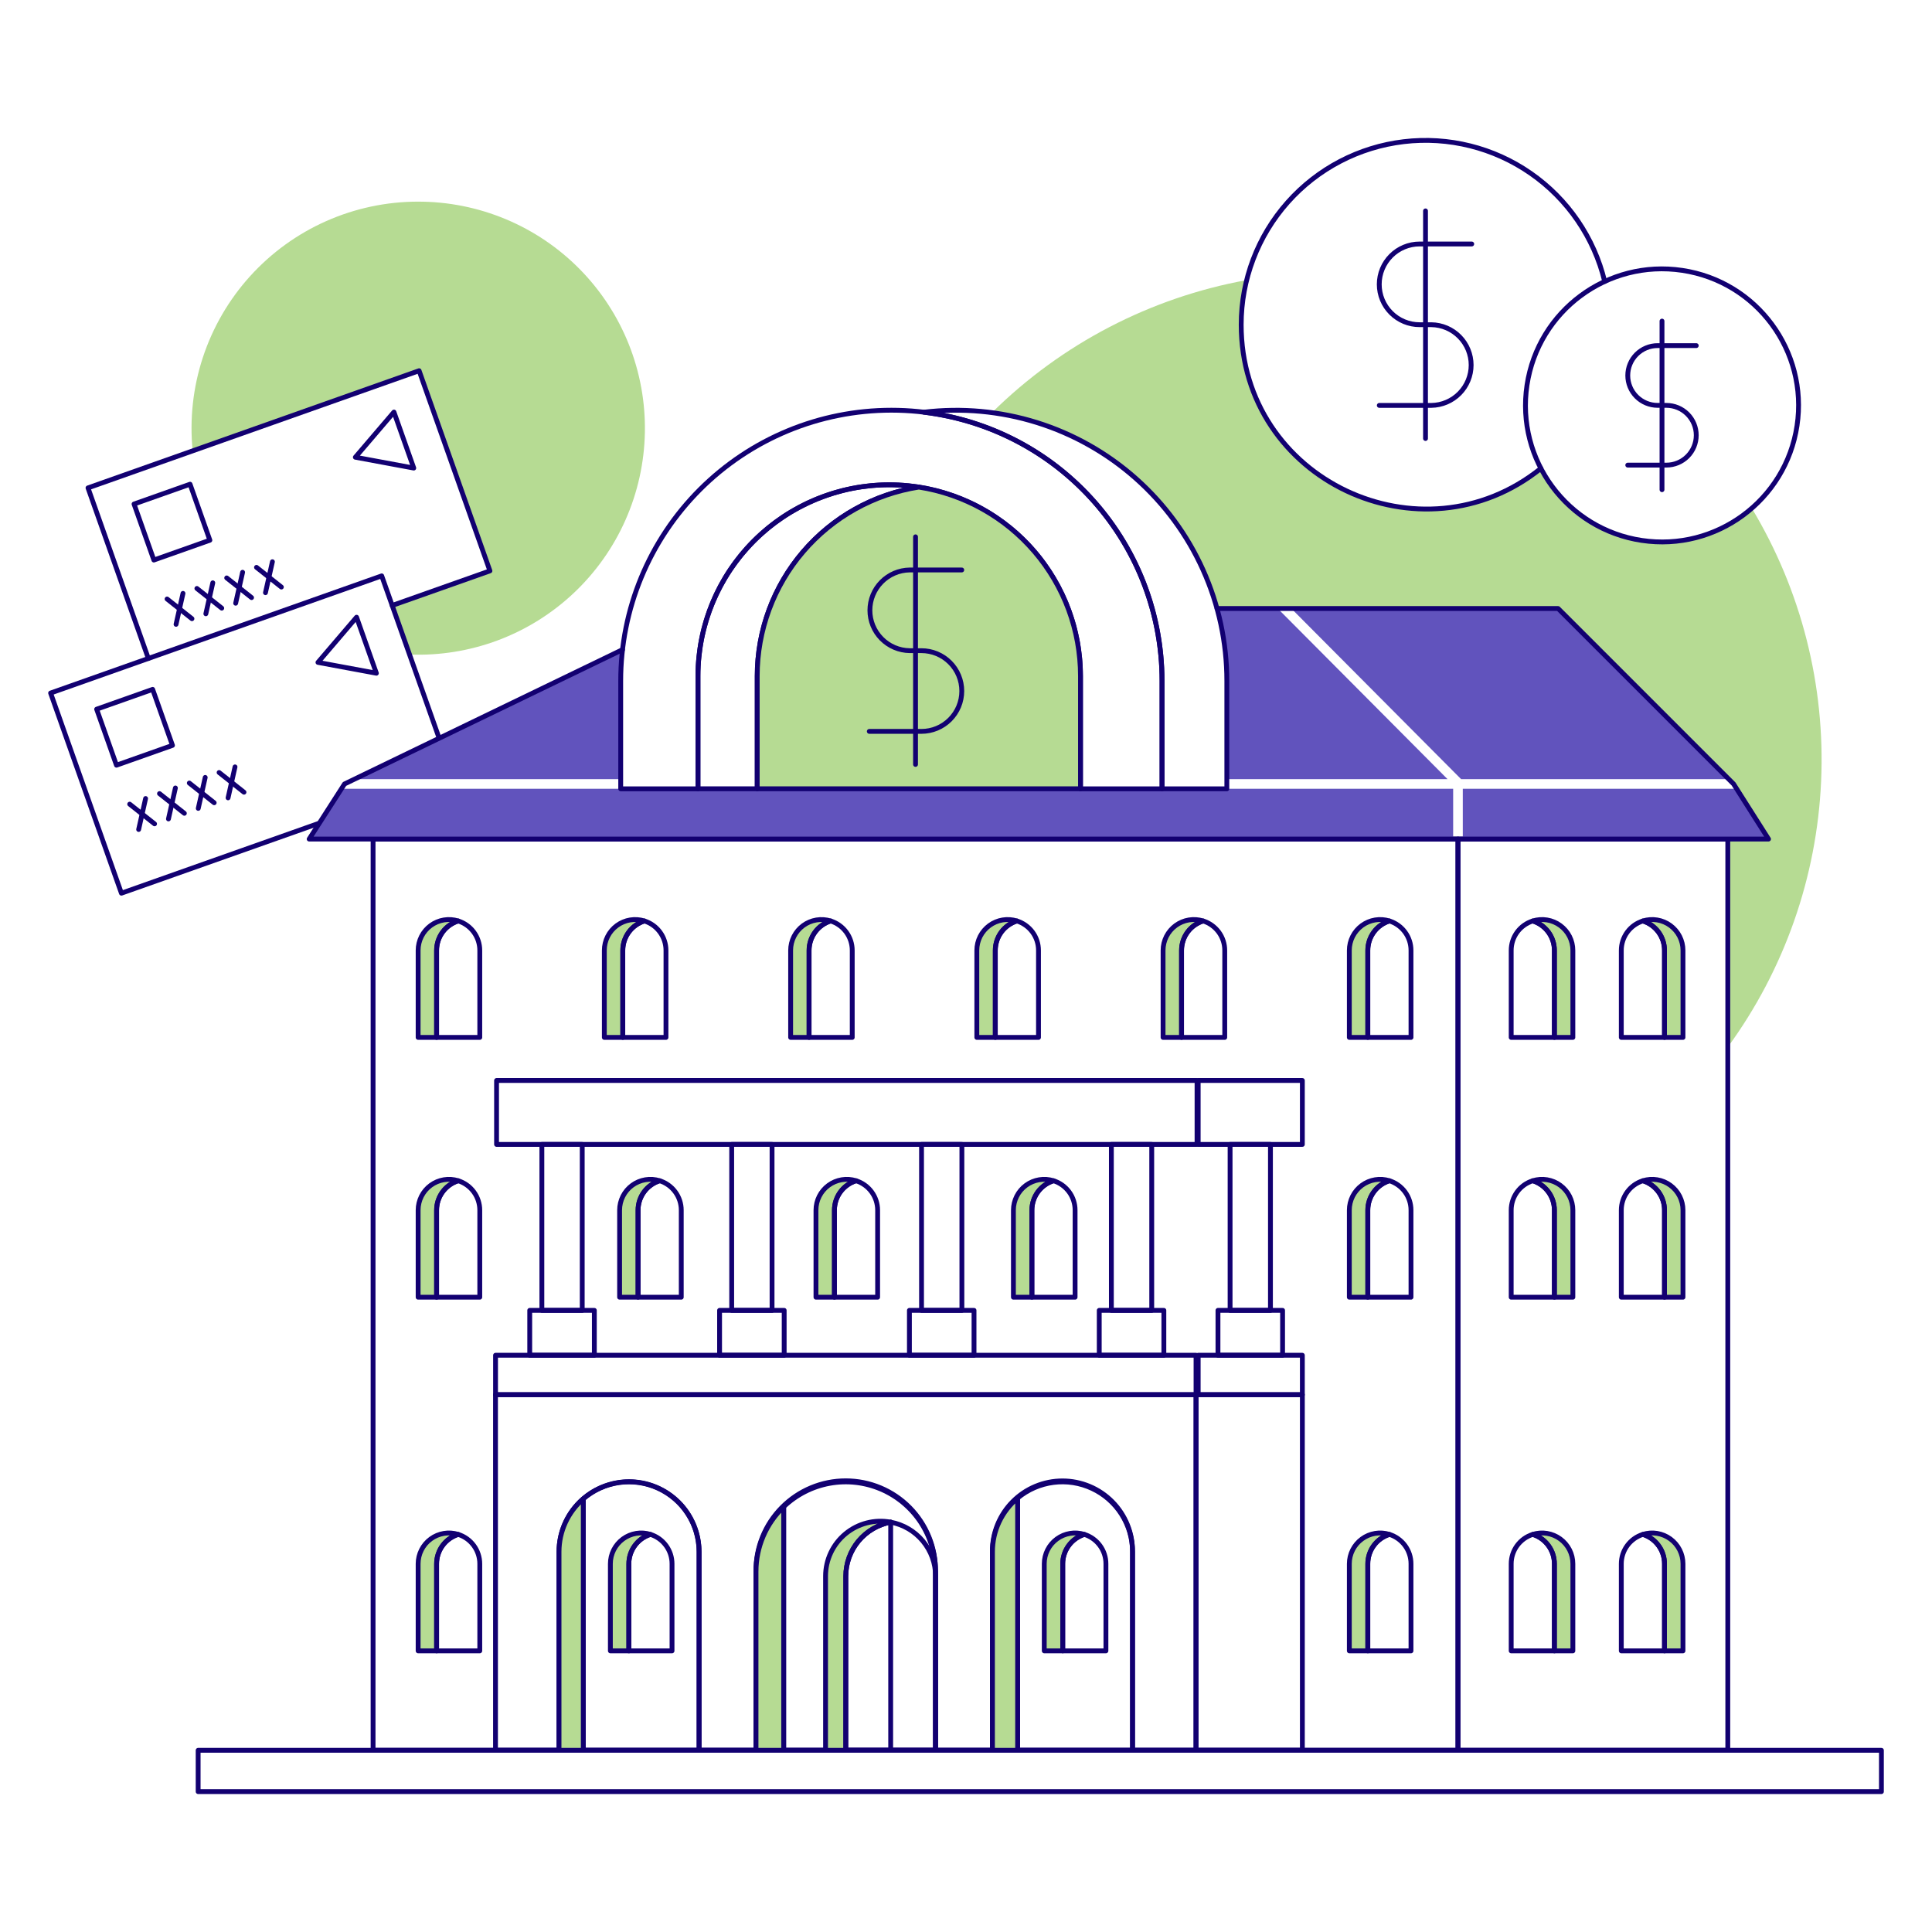 <svg xmlns="http://www.w3.org/2000/svg" fill="none" viewBox="-0.25 -0.25 200 200" id="Bank-2--Streamline-Bangalore.svg"><desc>Bank 2 Streamline Illustration: https://streamlinehq.com</desc><g id="bank-2--infrastructure-bank"><g id="circle"><path id="vector" fill="#b6db93" d="M43.029 20.623c-3.277 0 -6.519 0.688 -9.514 2.017s-5.679 3.273 -7.878 5.704c-2.198 2.431 -3.863 5.295 -4.887 8.409 -1.023 3.114 -1.383 6.407 -1.055 9.668l23.441 -8.294L50.468 58.853 40.349 62.428l1.796 5.079c3.117 0.122 6.227 -0.379 9.148 -1.474 2.921 -1.095 5.594 -2.762 7.863 -4.903 2.269 -2.141 4.088 -4.713 5.35 -7.566 1.262 -2.853 1.943 -5.929 2.001 -9.048 0.059 -3.119 -0.505 -6.218 -1.66 -9.117 -1.154 -2.898 -2.875 -5.537 -5.061 -7.762 -2.187 -2.225 -4.795 -3.991 -7.673 -5.195 -2.878 -1.204 -5.967 -1.822 -9.086 -1.818l0.002 -0.001Z" stroke-width="0.5"></path><path id="vector_2" fill="#b6db93" d="M178.611 108.143c5.858 -8.021 9.218 -17.593 9.66 -27.515 0.442 -9.923 -2.054 -19.755 -7.176 -28.265 -1.612 1.406 -3.522 2.428 -5.587 2.989 -2.064 0.561 -4.228 0.646 -6.33 0.249 -2.103 -0.397 -4.087 -1.265 -5.804 -2.54 -1.718 -1.275 -3.124 -2.923 -4.113 -4.82 -12.341 9.918 -31.022 1.22 -31.022 -14.88 -0.001 -1.556 0.189 -3.106 0.564 -4.616 -9.966 1.814 -19.153 6.593 -26.359 13.713 5.442 0.73 10.551 3.041 14.692 6.647 4.141 3.606 7.133 8.348 8.604 13.638h35.307l18.163 18.164 3.619 5.702h-4.217v21.534Z" stroke-width="0.5"></path></g><g id="card 2"><path id="vector_3" stroke="#120071" stroke-linecap="round" stroke-linejoin="round" d="M15.106 67.913 8.859 50.256l34.277 -12.129 7.332 20.72 -10.119 3.58" stroke-width="0.5"></path><g id="group"><path id="vector_4" stroke="#120071" stroke-linecap="round" stroke-linejoin="round" d="m19.424 49.875 -5.798 2.052 2.052 5.798 5.798 -2.052L19.424 49.875Z" stroke-width="0.5"></path><path id="vector_5" stroke="#120071" stroke-linecap="round" stroke-linejoin="round" d="M42.583 48.204 36.536 47.082l3.996 -4.675 2.051 5.797Z" stroke-width="0.5"></path><g id="group_2"><g id="group_3"><path id="vector_6" stroke="#120071" stroke-linecap="round" stroke-linejoin="round" d="m17.046 61.758 2.575 2.04" stroke-width="0.5"></path><path id="vector_7" stroke="#120071" stroke-linecap="round" stroke-linejoin="round" d="m18.693 61.176 -0.719 3.205" stroke-width="0.5"></path></g><g id="group_4"><path id="vector_8" stroke="#120071" stroke-linecap="round" stroke-linejoin="round" d="m20.132 60.667 2.575 2.039" stroke-width="0.5"></path><path id="vector_9" stroke="#120071" stroke-linecap="round" stroke-linejoin="round" d="m21.778 60.083 -0.719 3.205" stroke-width="0.5"></path></g><g id="group_5"><path id="vector_10" stroke="#120071" stroke-linecap="round" stroke-linejoin="round" d="m23.218 59.575 2.574 2.039" stroke-width="0.5"></path><path id="vector_11" stroke="#120071" stroke-linecap="round" stroke-linejoin="round" d="m24.864 58.992 -0.718 3.205" stroke-width="0.5"></path></g><g id="group_6"><path id="vector_12" stroke="#120071" stroke-linecap="round" stroke-linejoin="round" d="m26.303 58.483 2.575 2.039" stroke-width="0.5"></path><path id="vector_13" stroke="#120071" stroke-linecap="round" stroke-linejoin="round" d="m27.95 57.9 -0.719 3.205" stroke-width="0.5"></path></g></g></g></g><g id="card 1"><path id="vector_14" stroke="#120071" stroke-linecap="round" stroke-linejoin="round" d="M32.811 84.962 12.319 92.213 4.988 71.493l34.277 -12.129 5.947 16.809" stroke-width="0.5"></path><path id="vector_15" stroke="#120071" stroke-linecap="round" stroke-linejoin="round" d="m15.553 71.113 -5.798 2.052 2.052 5.798 5.798 -2.052 -2.052 -5.798Z" stroke-width="0.5"></path><path id="vector_16" stroke="#120071" stroke-linecap="round" stroke-linejoin="round" d="m38.713 69.442 -6.048 -1.122 3.996 -4.676 2.052 5.798Z" stroke-width="0.5"></path><g id="group_7"><g id="group_8"><path id="vector_17" stroke="#120071" stroke-linecap="round" stroke-linejoin="round" d="m13.175 82.995 2.575 2.04" stroke-width="0.5"></path><path id="vector_18" stroke="#120071" stroke-linecap="round" stroke-linejoin="round" d="m14.822 82.412 -0.719 3.205" stroke-width="0.5"></path></g><g id="group_9"><path id="vector_19" stroke="#120071" stroke-linecap="round" stroke-linejoin="round" d="m16.261 81.904 2.574 2.039" stroke-width="0.5"></path><path id="vector_20" stroke="#120071" stroke-linecap="round" stroke-linejoin="round" d="m17.907 81.321 -0.718 3.204" stroke-width="0.5"></path></g><g id="group_10"><path id="vector_21" stroke="#120071" stroke-linecap="round" stroke-linejoin="round" d="m19.347 80.811 2.575 2.04" stroke-width="0.5"></path><path id="vector_22" stroke="#120071" stroke-linecap="round" stroke-linejoin="round" d="m20.993 80.229 -0.719 3.205" stroke-width="0.5"></path></g><g id="group_11"><path id="vector_23" stroke="#120071" stroke-linecap="round" stroke-linejoin="round" d="m22.432 79.72 2.575 2.039" stroke-width="0.5"></path><path id="vector_24" stroke="#120071" stroke-linecap="round" stroke-linejoin="round" d="m24.079 79.138 -0.719 3.204" stroke-width="0.5"></path></g></g></g><g id="coin 1"><path id="vector_25" stroke="#120071" stroke-linecap="round" stroke-linejoin="round" d="M165.868 28.885c-1.096 -4.54 -3.818 -8.52 -7.653 -11.187 -3.833 -2.667 -8.513 -3.835 -13.15 -3.283 -4.637 0.552 -8.912 2.785 -12.013 6.277 -3.101 3.492 -4.814 8 -4.814 12.67 0 16.107 18.686 24.794 31.022 14.88" stroke-width="0.5"></path><path id="vector_26" stroke="#120071" stroke-linecap="round" stroke-linejoin="round" d="M152.105 25.007h-5.397c-1.108 0 -2.171 0.44 -2.954 1.224 -0.784 0.783 -1.224 1.846 -1.224 2.954 0 1.108 0.44 2.171 1.224 2.954 0.783 0.783 1.845 1.224 2.954 1.224h1.222c1.096 0.017 2.143 0.464 2.912 1.246 0.77 0.782 1.201 1.834 1.201 2.931 0 1.097 -0.431 2.15 -1.201 2.931 -0.769 0.782 -1.815 1.229 -2.912 1.246h-5.397" stroke-width="0.5"></path><path id="vector_27" stroke="#120071" stroke-linecap="round" stroke-linejoin="round" d="M147.318 21.582v23.561" stroke-width="0.5"></path></g><g id="coin 2"><path id="vector_28" stroke="#120071" stroke-linecap="round" stroke-linejoin="round" d="M185.778 43.816c1.16 -7.719 -4.159 -14.917 -11.877 -16.076 -7.72 -1.159 -14.917 4.159 -16.076 11.878 -1.16 7.719 4.159 14.917 11.877 16.076 7.72 1.159 14.917 -4.159 16.076 -11.878Z" stroke-width="0.5"></path><path id="vector_29" stroke="#120071" stroke-linecap="round" stroke-linejoin="round" d="M175.347 35.528h-3.998c-0.82 0 -1.607 0.326 -2.187 0.906 -0.58 0.58 -0.906 1.366 -0.906 2.187 0 0.82 0.326 1.607 0.906 2.187 0.58 0.58 1.367 0.906 2.187 0.906h0.904c0.82 0 1.607 0.326 2.187 0.906 0.58 0.58 0.906 1.366 0.906 2.187 0 0.82 -0.326 1.607 -0.906 2.187 -0.58 0.58 -1.367 0.906 -2.187 0.906h-3.998" stroke-width="0.5"></path><path id="vector_30" stroke="#120071" stroke-linecap="round" stroke-linejoin="round" d="M171.8 32.989V50.444" stroke-width="0.5"></path></g><g id="building"><path id="vector_31" stroke="#120071" stroke-linecap="round" stroke-linejoin="round" d="M150.679 86.61H38.371v94.33h112.309V86.61Z" stroke-width="0.5"></path><path id="vector_32" stroke="#120071" stroke-linecap="round" stroke-linejoin="round" d="M178.611 86.609h-27.932v94.33h27.932V86.609Z" stroke-width="0.5"></path><path id="vector_33" stroke="#120071" stroke-linecap="round" stroke-linejoin="round" d="M194.513 180.94H20.262v4.277H194.513v-4.277Z" stroke-width="0.5"></path><path id="vector_34" stroke="#120071" stroke-linecap="round" stroke-linejoin="round" d="M123.563 144.128h-72.518v36.808h6.571v-20.549c0 -0.953 0.188 -1.895 0.552 -2.775 0.364 -0.88 0.899 -1.68 1.572 -2.353s1.473 -1.207 2.353 -1.572c0.88 -0.364 1.823 -0.552 2.775 -0.552 0.952 0 1.895 0.188 2.775 0.552 0.88 0.365 1.679 0.899 2.353 1.572s1.208 1.473 1.572 2.353c0.364 0.88 0.552 1.822 0.552 2.775v20.549h5.885V162.433c-0.013 -1.229 0.218 -2.447 0.68 -3.586 0.461 -1.139 1.144 -2.175 2.008 -3.047 0.864 -0.874 1.893 -1.567 3.027 -2.04 1.134 -0.473 2.35 -0.717 3.579 -0.717 1.229 0 2.445 0.244 3.579 0.717 1.134 0.473 2.163 1.166 3.027 2.04 0.864 0.873 1.547 1.908 2.008 3.047 0.461 1.139 0.692 2.357 0.68 3.586v18.507h5.89v-20.549c-0.011 -0.96 0.168 -1.911 0.528 -2.801 0.359 -0.89 0.892 -1.7 1.566 -2.382 0.674 -0.682 1.477 -1.224 2.363 -1.594 0.885 -0.369 1.835 -0.56 2.794 -0.56 0.96 0 1.91 0.191 2.795 0.56 0.886 0.37 1.689 0.912 2.363 1.594 0.674 0.682 1.207 1.492 1.566 2.382 0.36 0.89 0.539 1.841 0.528 2.801v20.549h6.572l0.008 -36.812Z" stroke-width="0.5"></path><path id="vector_35" stroke="#120071" stroke-linecap="round" stroke-linejoin="round" d="M60.131 154.906v26.035H72.119v-20.549c-0.003 -1.388 -0.404 -2.744 -1.156 -3.911 -0.751 -1.166 -1.821 -2.093 -3.082 -2.67 -1.261 -0.577 -2.662 -0.781 -4.035 -0.587 -1.374 0.195 -2.663 0.778 -3.715 1.682Z" stroke-width="0.5"></path><path id="vector_36" fill="#b6db93" d="M57.62 160.391v20.549h2.512v-26.035c-0.789 0.68 -1.422 1.522 -1.855 2.469 -0.434 0.947 -0.657 1.976 -0.657 3.017Z" stroke-width="0.5"></path><path id="vector_37" stroke="#120071" stroke-linecap="round" stroke-linejoin="round" d="M116.992 160.391c-0.004 -1.377 -0.399 -2.724 -1.14 -3.885 -0.74 -1.161 -1.796 -2.087 -3.043 -2.67 -1.247 -0.584 -2.634 -0.801 -4 -0.625 -1.367 0.175 -2.654 0.735 -3.714 1.614v26.116h11.897v-20.549Z" stroke-width="0.5"></path><path id="vector_38" fill="#b6db93" d="M102.489 160.391v20.549h2.605v-26.116c-0.816 0.679 -1.473 1.531 -1.923 2.493 -0.45 0.963 -0.683 2.012 -0.682 3.074Z" stroke-width="0.5"></path><path id="vector_39" stroke="#120071" stroke-linecap="round" stroke-linejoin="round" d="M80.876 155.727v25.213h15.723V162.433c-0.004 -1.819 -0.542 -3.597 -1.546 -5.114 -1.005 -1.516 -2.432 -2.705 -4.105 -3.419 -1.673 -0.713 -3.519 -0.921 -5.309 -0.597 -1.79 0.325 -3.445 1.168 -4.761 2.424Z" stroke-width="0.5"></path><path id="vector_40" fill="#b6db93" d="M78.012 162.433v18.507h2.864v-25.213c-0.906 0.866 -1.627 1.907 -2.119 3.059 -0.492 1.153 -0.746 2.393 -0.744 3.647Z" stroke-width="0.5"></path><path id="vector_41" stroke="#120071" stroke-linecap="round" stroke-linejoin="round" d="M134.57 144.128h-11.006v36.812h11.006v-36.812Z" stroke-width="0.5"></path><path id="vector_42" fill="#b6db93" d="M111.999 158.59c-0.478 -0.15 -0.985 -0.186 -1.479 -0.103 -0.494 0.082 -0.962 0.279 -1.366 0.576 -0.404 0.296 -0.732 0.683 -0.959 1.131 -0.226 0.447 -0.344 0.941 -0.344 1.441v9.011h1.911v-9.011c0 -0.679 0.217 -1.342 0.619 -1.889 0.402 -0.548 0.969 -0.953 1.617 -1.156Z" stroke-width="0.5"></path><path id="vector_43" stroke="#120071" stroke-linecap="round" stroke-linejoin="round" d="M111.999 158.59c-0.648 0.203 -1.215 0.608 -1.617 1.156s-0.619 1.21 -0.619 1.889v9.011h4.472v-9.011c0 -0.679 -0.216 -1.342 -0.618 -1.889 -0.402 -0.548 -0.969 -0.953 -1.617 -1.156Z" stroke-width="0.5"></path><path id="vector_44" fill="#b6db93" d="M143.58 158.59c-0.478 -0.15 -0.985 -0.186 -1.479 -0.103 -0.494 0.082 -0.962 0.279 -1.366 0.576 -0.404 0.296 -0.732 0.683 -0.959 1.131 -0.226 0.447 -0.344 0.941 -0.344 1.441v9.011h1.913v-9.011c0 -0.679 0.216 -1.341 0.618 -1.888 0.402 -0.548 0.968 -0.954 1.616 -1.157Z" stroke-width="0.5"></path><path id="vector_45" stroke="#120071" stroke-linecap="round" stroke-linejoin="round" d="M143.58 158.59c-0.648 0.203 -1.215 0.608 -1.617 1.156s-0.618 1.21 -0.618 1.889v9.011h4.471v-9.011c0 -0.679 -0.216 -1.342 -0.618 -1.889 -0.402 -0.548 -0.969 -0.953 -1.617 -1.156Z" stroke-width="0.5"></path><path id="vector_46" fill="#b6db93" d="M143.58 121.98c-0.478 -0.15 -0.985 -0.186 -1.479 -0.103 -0.494 0.082 -0.962 0.279 -1.366 0.576 -0.404 0.296 -0.732 0.683 -0.959 1.131 -0.226 0.447 -0.344 0.941 -0.344 1.441v9.011h1.913v-9.011c0 -0.679 0.216 -1.341 0.618 -1.888 0.402 -0.548 0.968 -0.954 1.616 -1.157Z" stroke-width="0.5"></path><path id="vector_47" stroke="#120071" stroke-linecap="round" stroke-linejoin="round" d="M143.58 121.98c-0.648 0.203 -1.215 0.608 -1.617 1.156s-0.618 1.21 -0.618 1.889v9.011h4.471v-9.011c0 -0.679 -0.216 -1.342 -0.618 -1.889 -0.402 -0.548 -0.969 -0.953 -1.617 -1.156Z" stroke-width="0.5"></path><path id="vector_48" fill="#b6db93" d="M47.182 158.59c-0.478 -0.15 -0.985 -0.186 -1.479 -0.103 -0.494 0.082 -0.962 0.279 -1.366 0.576 -0.404 0.296 -0.732 0.683 -0.958 1.131 -0.226 0.447 -0.344 0.941 -0.344 1.441v9.011h1.912v-9.011c0 -0.679 0.217 -1.342 0.619 -1.889 0.402 -0.548 0.968 -0.953 1.617 -1.156Z" stroke-width="0.5"></path><path id="vector_49" stroke="#120071" stroke-linecap="round" stroke-linejoin="round" d="M47.182 158.59c-0.648 0.203 -1.215 0.608 -1.617 1.156 -0.402 0.548 -0.619 1.21 -0.619 1.889v9.011h4.471v-9.011c0 -0.679 -0.217 -1.342 -0.619 -1.889 -0.402 -0.548 -0.968 -0.953 -1.617 -1.156Z" stroke-width="0.5"></path><path id="vector_50" fill="#b6db93" d="M47.182 121.98c-0.478 -0.15 -0.985 -0.186 -1.479 -0.103 -0.494 0.082 -0.962 0.279 -1.366 0.576 -0.404 0.296 -0.732 0.683 -0.958 1.131 -0.226 0.447 -0.344 0.941 -0.344 1.441v9.011h1.912v-9.011c0 -0.679 0.217 -1.342 0.619 -1.889 0.402 -0.548 0.968 -0.953 1.617 -1.156Z" stroke-width="0.5"></path><path id="vector_51" stroke="#120071" stroke-linecap="round" stroke-linejoin="round" d="M47.182 121.98c-0.648 0.203 -1.215 0.608 -1.617 1.156 -0.402 0.548 -0.619 1.21 -0.619 1.889v9.011h4.471v-9.011c0 -0.679 -0.217 -1.342 -0.619 -1.889 -0.402 -0.548 -0.968 -0.953 -1.617 -1.156Z" stroke-width="0.5"></path><path id="vector_52" fill="#b6db93" d="M143.58 95.087c-0.478 -0.15 -0.985 -0.185 -1.479 -0.103 -0.494 0.082 -0.962 0.279 -1.366 0.576 -0.404 0.297 -0.732 0.684 -0.959 1.131 -0.226 0.447 -0.344 0.941 -0.344 1.442v9.011h1.913v-9.011c0 -0.679 0.216 -1.341 0.618 -1.889 0.402 -0.548 0.968 -0.953 1.616 -1.157Z" stroke-width="0.5"></path><path id="vector_53" stroke="#120071" stroke-linecap="round" stroke-linejoin="round" d="M143.58 95.087c-0.648 0.204 -1.215 0.609 -1.617 1.157s-0.618 1.209 -0.618 1.889v9.011h4.471v-9.011c0 -0.679 -0.216 -1.341 -0.618 -1.889 -0.402 -0.548 -0.969 -0.953 -1.617 -1.157Z" stroke-width="0.5"></path><path id="vector_54" fill="#b6db93" d="M158.424 158.59c0.478 -0.15 0.985 -0.186 1.479 -0.103 0.494 0.082 0.962 0.279 1.366 0.576 0.404 0.296 0.732 0.683 0.959 1.131 0.226 0.447 0.344 0.941 0.344 1.441v9.011h-1.912v-9.011c0 -0.679 -0.216 -1.342 -0.618 -1.889 -0.402 -0.548 -0.969 -0.953 -1.617 -1.156Z" stroke-width="0.5"></path><path id="vector_55" stroke="#120071" stroke-linecap="round" stroke-linejoin="round" d="M158.424 158.59c0.648 0.203 1.215 0.608 1.617 1.156s0.618 1.21 0.618 1.889v9.011h-4.471v-9.011c0 -0.679 0.216 -1.342 0.618 -1.889 0.402 -0.548 0.969 -0.953 1.617 -1.156Z" stroke-width="0.5"></path><path id="vector_56" fill="#b6db93" d="M158.424 121.98c0.478 -0.15 0.985 -0.186 1.479 -0.103 0.494 0.082 0.962 0.279 1.366 0.576 0.404 0.296 0.732 0.683 0.959 1.131 0.226 0.447 0.344 0.941 0.344 1.441v9.011h-1.912v-9.011c0 -0.679 -0.216 -1.342 -0.618 -1.889 -0.402 -0.548 -0.969 -0.953 -1.617 -1.156Z" stroke-width="0.5"></path><path id="vector_57" stroke="#120071" stroke-linecap="round" stroke-linejoin="round" d="M158.424 121.98c0.648 0.203 1.215 0.608 1.617 1.156s0.618 1.21 0.618 1.889v9.011h-4.471v-9.011c0 -0.679 0.216 -1.342 0.618 -1.889 0.402 -0.548 0.969 -0.953 1.617 -1.156Z" stroke-width="0.5"></path><path id="vector_58" fill="#b6db93" d="M158.424 95.087c0.478 -0.15 0.985 -0.185 1.479 -0.103 0.494 0.082 0.962 0.279 1.366 0.576 0.404 0.297 0.732 0.684 0.959 1.131 0.226 0.447 0.344 0.941 0.344 1.442v9.011h-1.912v-9.011c0 -0.679 -0.216 -1.341 -0.618 -1.889 -0.402 -0.548 -0.969 -0.953 -1.617 -1.157Z" stroke-width="0.5"></path><path id="vector_59" stroke="#120071" stroke-linecap="round" stroke-linejoin="round" d="M158.424 95.087c0.648 0.204 1.215 0.609 1.617 1.157s0.618 1.209 0.618 1.889v9.011h-4.471v-9.011c0 -0.679 0.216 -1.341 0.618 -1.889 0.402 -0.548 0.969 -0.953 1.617 -1.157Z" stroke-width="0.5"></path><path id="vector_60" fill="#b6db93" d="M169.823 158.59c0.478 -0.15 0.985 -0.186 1.479 -0.103 0.494 0.082 0.962 0.279 1.366 0.576 0.404 0.296 0.732 0.683 0.959 1.131 0.226 0.447 0.344 0.941 0.344 1.441v9.011h-1.912v-9.011c0 -0.679 -0.216 -1.342 -0.618 -1.889 -0.402 -0.548 -0.969 -0.953 -1.617 -1.156Z" stroke-width="0.5"></path><path id="vector_61" stroke="#120071" stroke-linecap="round" stroke-linejoin="round" d="M169.823 158.59c0.648 0.203 1.215 0.608 1.617 1.156s0.618 1.21 0.618 1.889v9.011h-4.472v-9.011c0 -0.679 0.217 -1.342 0.619 -1.889 0.402 -0.548 0.969 -0.953 1.617 -1.156Z" stroke-width="0.5"></path><path id="vector_62" fill="#b6db93" d="M169.823 121.98c0.478 -0.15 0.985 -0.186 1.479 -0.103 0.494 0.082 0.962 0.279 1.366 0.576 0.404 0.296 0.732 0.683 0.959 1.131 0.226 0.447 0.344 0.941 0.344 1.441v9.011h-1.912v-9.011c0 -0.679 -0.216 -1.342 -0.618 -1.889 -0.402 -0.548 -0.969 -0.953 -1.617 -1.156Z" stroke-width="0.5"></path><path id="vector_63" stroke="#120071" stroke-linecap="round" stroke-linejoin="round" d="M169.823 121.98c0.648 0.203 1.215 0.608 1.617 1.156s0.618 1.21 0.618 1.889v9.011h-4.472v-9.011c0 -0.679 0.217 -1.342 0.619 -1.889 0.402 -0.548 0.969 -0.953 1.617 -1.156Z" stroke-width="0.5"></path><path id="vector_64" fill="#b6db93" d="M169.823 95.087c0.478 -0.15 0.985 -0.185 1.479 -0.103 0.494 0.082 0.962 0.279 1.366 0.576 0.404 0.297 0.732 0.684 0.959 1.131 0.226 0.447 0.344 0.941 0.344 1.442v9.011h-1.912v-9.011c0 -0.679 -0.216 -1.341 -0.618 -1.889 -0.402 -0.548 -0.969 -0.953 -1.617 -1.157Z" stroke-width="0.5"></path><path id="vector_65" stroke="#120071" stroke-linecap="round" stroke-linejoin="round" d="M169.823 95.087c0.648 0.204 1.215 0.609 1.617 1.157s0.618 1.209 0.618 1.889v9.011h-4.472v-9.011c0 -0.68 0.217 -1.341 0.619 -1.889 0.402 -0.548 0.969 -0.953 1.617 -1.156Z" stroke-width="0.5"></path><path id="vector_66" fill="#b6db93" d="M124.299 95.087c-0.478 -0.15 -0.985 -0.185 -1.479 -0.103 -0.494 0.082 -0.962 0.279 -1.366 0.576 -0.404 0.297 -0.732 0.684 -0.959 1.131 -0.226 0.447 -0.344 0.941 -0.344 1.442v9.011h1.912v-9.011c0 -0.679 0.216 -1.341 0.618 -1.889 0.402 -0.548 0.969 -0.953 1.617 -1.157Z" stroke-width="0.5"></path><path id="vector_67" stroke="#120071" stroke-linecap="round" stroke-linejoin="round" d="M124.299 95.087c-0.648 0.204 -1.215 0.609 -1.617 1.157s-0.618 1.209 -0.618 1.889v9.011h4.471v-9.011c0 -0.679 -0.216 -1.341 -0.618 -1.889 -0.402 -0.548 -0.969 -0.953 -1.617 -1.157Z" stroke-width="0.5"></path><path id="vector_68" fill="#b6db93" d="M105.019 95.087c-0.478 -0.15 -0.985 -0.185 -1.479 -0.103 -0.494 0.082 -0.962 0.279 -1.366 0.576 -0.404 0.297 -0.732 0.684 -0.959 1.131 -0.226 0.447 -0.344 0.941 -0.344 1.442v9.011h1.912v-9.011c0 -0.679 0.216 -1.341 0.618 -1.889 0.402 -0.548 0.969 -0.953 1.617 -1.157Z" stroke-width="0.5"></path><path id="vector_69" stroke="#120071" stroke-linecap="round" stroke-linejoin="round" d="M105.019 95.087c-0.648 0.204 -1.215 0.609 -1.617 1.157s-0.618 1.209 -0.618 1.889v9.011h4.471v-9.011c0 -0.679 -0.216 -1.341 -0.618 -1.889 -0.402 -0.548 -0.969 -0.953 -1.617 -1.157Z" stroke-width="0.5"></path><path id="vector_70" fill="#b6db93" d="M85.738 95.087c-0.478 -0.149 -0.984 -0.184 -1.477 -0.101 -0.494 0.082 -0.961 0.28 -1.364 0.576 -0.403 0.296 -0.731 0.683 -0.957 1.13 -0.226 0.446 -0.344 0.94 -0.344 1.44v9.011h1.912v-9.011c-0 -0.679 0.216 -1.34 0.617 -1.888 0.401 -0.548 0.966 -0.953 1.614 -1.158Z" stroke-width="0.5"></path><path id="vector_71" stroke="#120071" stroke-linecap="round" stroke-linejoin="round" d="M85.738 95.087c-0.648 0.204 -1.215 0.609 -1.617 1.157 -0.402 0.548 -0.619 1.209 -0.619 1.889v9.011h4.471v-9.011c0 -0.679 -0.217 -1.341 -0.619 -1.889 -0.402 -0.548 -0.968 -0.953 -1.617 -1.157Z" stroke-width="0.5"></path><path id="vector_72" fill="#b6db93" d="M66.457 95.087c-0.478 -0.15 -0.985 -0.185 -1.479 -0.103 -0.494 0.082 -0.962 0.279 -1.366 0.576 -0.404 0.297 -0.732 0.684 -0.958 1.131 -0.226 0.447 -0.344 0.941 -0.344 1.442v9.011h1.912v-9.011c0 -0.679 0.217 -1.341 0.619 -1.889 0.402 -0.548 0.968 -0.953 1.617 -1.157Z" stroke-width="0.5"></path><path id="vector_73" stroke="#120071" stroke-linecap="round" stroke-linejoin="round" d="M66.457 95.087c-0.648 0.204 -1.215 0.609 -1.617 1.157 -0.402 0.548 -0.619 1.209 -0.619 1.889v9.011h4.471v-9.011c0 -0.679 -0.217 -1.341 -0.619 -1.889 -0.402 -0.548 -0.968 -0.953 -1.617 -1.157Z" stroke-width="0.5"></path><path id="vector_74" fill="#b6db93" d="M47.182 95.087c-0.478 -0.15 -0.985 -0.185 -1.479 -0.103 -0.494 0.082 -0.962 0.279 -1.366 0.576 -0.404 0.297 -0.732 0.684 -0.958 1.131 -0.226 0.447 -0.344 0.941 -0.344 1.442v9.011h1.912v-9.011c0 -0.679 0.217 -1.341 0.619 -1.889 0.402 -0.548 0.968 -0.953 1.617 -1.157Z" stroke-width="0.5"></path><path id="vector_75" stroke="#120071" stroke-linecap="round" stroke-linejoin="round" d="M47.182 95.087c-0.648 0.204 -1.215 0.609 -1.617 1.157 -0.402 0.548 -0.619 1.209 -0.619 1.889v9.011h4.471v-9.011c0 -0.679 -0.217 -1.341 -0.619 -1.889 -0.402 -0.548 -0.968 -0.953 -1.617 -1.157Z" stroke-width="0.5"></path><path id="vector_76" fill="#b6db93" d="M108.807 121.98c-0.478 -0.15 -0.985 -0.186 -1.479 -0.103 -0.494 0.082 -0.962 0.279 -1.366 0.576 -0.404 0.296 -0.732 0.683 -0.959 1.131 -0.226 0.447 -0.344 0.941 -0.344 1.441v9.011h1.912v-9.011c0 -0.679 0.216 -1.342 0.618 -1.889 0.402 -0.548 0.969 -0.953 1.617 -1.156Z" stroke-width="0.5"></path><path id="vector_77" stroke="#120071" stroke-linecap="round" stroke-linejoin="round" d="M108.807 121.98c-0.648 0.203 -1.215 0.608 -1.617 1.156s-0.618 1.21 -0.618 1.889v9.011h4.471v-9.011c0 -0.679 -0.216 -1.342 -0.618 -1.889 -0.402 -0.548 -0.969 -0.953 -1.617 -1.156Z" stroke-width="0.5"></path><path id="vector_78" fill="#b6db93" d="M88.366 121.98c-0.478 -0.15 -0.985 -0.186 -1.479 -0.103 -0.494 0.082 -0.962 0.279 -1.366 0.576 -0.404 0.296 -0.732 0.683 -0.958 1.131 -0.226 0.447 -0.344 0.941 -0.344 1.441v9.011h1.912v-9.011c0 -0.679 0.217 -1.342 0.619 -1.889 0.402 -0.548 0.968 -0.953 1.617 -1.156Z" stroke-width="0.5"></path><path id="vector_79" stroke="#120071" stroke-linecap="round" stroke-linejoin="round" d="M88.366 121.98c-0.648 0.203 -1.215 0.608 -1.617 1.156 -0.402 0.548 -0.619 1.21 -0.619 1.889v9.011h4.472v-9.011c0 -0.679 -0.217 -1.342 -0.619 -1.889 -0.402 -0.548 -0.969 -0.953 -1.617 -1.156Z" stroke-width="0.5"></path><path id="vector_80" fill="#b6db93" d="M68.038 121.98c-0.478 -0.15 -0.985 -0.186 -1.479 -0.103 -0.494 0.082 -0.962 0.279 -1.366 0.576 -0.404 0.296 -0.732 0.683 -0.958 1.131 -0.226 0.447 -0.344 0.941 -0.344 1.441v9.011h1.912v-9.011c0 -0.679 0.217 -1.342 0.619 -1.889 0.402 -0.548 0.968 -0.953 1.617 -1.156Z" stroke-width="0.5"></path><path id="vector_81" stroke="#120071" stroke-linecap="round" stroke-linejoin="round" d="M68.038 121.98c-0.648 0.203 -1.215 0.608 -1.617 1.156 -0.402 0.548 -0.619 1.21 -0.619 1.889v9.011h4.472v-9.011c-0 -0.679 -0.217 -1.342 -0.619 -1.889 -0.402 -0.548 -0.969 -0.953 -1.617 -1.156Z" stroke-width="0.5"></path><path id="vector_82" fill="#b6db93" d="M67.083 158.59c-0.478 -0.15 -0.985 -0.186 -1.479 -0.103 -0.494 0.082 -0.962 0.279 -1.366 0.576 -0.404 0.296 -0.732 0.683 -0.958 1.131 -0.226 0.447 -0.344 0.941 -0.344 1.441v9.011h1.912v-9.011c0 -0.679 0.217 -1.342 0.619 -1.889 0.402 -0.548 0.968 -0.953 1.617 -1.156Z" stroke-width="0.5"></path><path id="vector_83" stroke="#120071" stroke-linecap="round" stroke-linejoin="round" d="M67.083 158.59c-0.648 0.203 -1.215 0.608 -1.617 1.156 -0.402 0.548 -0.619 1.21 -0.619 1.889v9.011h4.471v-9.011c0 -0.679 -0.217 -1.342 -0.619 -1.889 -0.402 -0.548 -0.968 -0.953 -1.617 -1.156Z" stroke-width="0.5"></path><path id="vector_84" fill="#b6db93" d="M91.953 157.323c-0.822 -0.156 -1.668 -0.128 -2.478 0.082 -0.81 0.209 -1.564 0.596 -2.208 1.13 -0.644 0.534 -1.162 1.204 -1.517 1.961 -0.355 0.758 -0.539 1.584 -0.538 2.421v18.023h2.095v-18.023c0 -1.328 0.465 -2.614 1.313 -3.636 0.849 -1.021 2.028 -1.714 3.333 -1.958Z" stroke-width="0.5"></path><path id="vector_85" stroke="#120071" stroke-linecap="round" stroke-linejoin="round" d="M91.953 157.323c-1.305 0.244 -2.484 0.937 -3.333 1.958 -0.848 1.021 -1.313 2.308 -1.313 3.636v18.023h9.293v-18.023c-0 -1.328 -0.465 -2.614 -1.314 -3.636 -0.848 -1.021 -2.027 -1.714 -3.333 -1.958Z" stroke-width="0.5"></path><path id="vector_86" stroke="#120071" stroke-linecap="round" stroke-linejoin="round" d="M91.953 157.323v23.617" stroke-width="0.5"></path><path id="vector_87" stroke="#120071" stroke-linecap="round" stroke-linejoin="round" d="M123.563 140.045H51.049v4.084h72.514v-4.084Z" stroke-width="0.5"></path><path id="vector_88" stroke="#120071" stroke-linecap="round" stroke-linejoin="round" d="M134.569 140.045h-10.783v4.084h10.783v-4.084Z" stroke-width="0.5"></path><path id="vector_89" stroke="#120071" stroke-linecap="round" stroke-linejoin="round" d="M123.667 111.602H51.153v6.617h72.514v-6.617Z" stroke-width="0.5"></path><path id="vector_90" stroke="#120071" stroke-linecap="round" stroke-linejoin="round" d="M134.569 111.602h-10.783v6.617h10.783v-6.617Z" stroke-width="0.5"></path><path id="vector_91" stroke="#120071" stroke-linecap="round" stroke-linejoin="round" d="M132.522 135.398h-6.688v4.646h6.688v-4.646Z" stroke-width="0.5"></path><path id="vector_92" stroke="#120071" stroke-linecap="round" stroke-linejoin="round" d="M131.267 118.22h-4.178v17.178h4.178v-17.178Z" stroke-width="0.5"></path><path id="vector_93" stroke="#120071" stroke-linecap="round" stroke-linejoin="round" d="M61.276 135.398h-6.688v4.646h6.688v-4.646Z" stroke-width="0.5"></path><path id="vector_94" stroke="#120071" stroke-linecap="round" stroke-linejoin="round" d="M60.022 118.22h-4.178v17.178h4.178v-17.178Z" stroke-width="0.5"></path><path id="vector_95" stroke="#120071" stroke-linecap="round" stroke-linejoin="round" d="M120.232 135.398h-6.688v4.646h6.688v-4.646Z" stroke-width="0.5"></path><path id="vector_96" stroke="#120071" stroke-linecap="round" stroke-linejoin="round" d="M118.977 118.22h-4.178v17.178h4.178v-17.178Z" stroke-width="0.5"></path><path id="vector_97" stroke="#120071" stroke-linecap="round" stroke-linejoin="round" d="M100.58 135.398h-6.688v4.646h6.688v-4.646Z" stroke-width="0.5"></path><path id="vector_98" stroke="#120071" stroke-linecap="round" stroke-linejoin="round" d="M99.325 118.22h-4.178v17.178h4.178v-17.178Z" stroke-width="0.5"></path><path id="vector_99" stroke="#120071" stroke-linecap="round" stroke-linejoin="round" d="M80.928 135.398h-6.688v4.646h6.688v-4.646Z" stroke-width="0.5"></path><path id="vector_100" stroke="#120071" stroke-linecap="round" stroke-linejoin="round" d="M79.673 118.22h-4.178v17.178h4.178v-17.178Z" stroke-width="0.5"></path><path id="vector_101" fill="#6153bd" d="M151.008 80.408h27.704L161.046 62.744h-27.619l17.58 17.665Z" stroke-width="0.5"></path><path id="vector_102" fill="#6153bd" d="M179.527 81.406h-28.349v5.203h31.651l-3.302 -5.203Z" stroke-width="0.5"></path><path id="vector_103" fill="#6153bd" d="M150.181 81.406H35.093l-3.34 5.203h118.427V81.406Z" stroke-width="0.5"></path><path id="vector_104" fill="#6153bd" d="M126.752 80.408h22.848L132.019 62.743h-6.279c1.223 4.419 1.012 6.284 1.012 17.666Z" stroke-width="0.5"></path><path id="vector_105" fill="#6153bd" d="M64.189 67.004 36.446 80.408h27.559c0 -10.946 -0.059 -11.282 0.185 -13.404Z" stroke-width="0.5"></path><path id="vector_106" stroke="#120071" stroke-linecap="round" stroke-linejoin="round" d="M64.189 67.004 35.414 80.907l-3.661 5.702h151.075l-3.619 -5.702 -18.163 -18.163h-35.307" stroke-width="0.5"></path><path id="vector_107" stroke="#120071" stroke-linecap="round" stroke-linejoin="round" d="M95.379 42.422c6.8 0.82 13.065 4.102 17.61 9.227 4.545 5.125 7.054 11.737 7.055 18.586v11.172h6.708V70.234c0.001 -3.963 -0.84 -7.88 -2.465 -11.494 -1.626 -3.614 -3.999 -6.842 -6.965 -9.47 -2.966 -2.629 -6.455 -4.598 -10.237 -5.779 -3.783 -1.18 -7.773 -1.545 -11.707 -1.069Z" stroke-width="0.5"></path><path id="vector_108" stroke="#120071" stroke-linecap="round" stroke-linejoin="round" d="M120.044 70.235c0 -7.431 -2.952 -14.558 -8.206 -19.813 -5.255 -5.255 -12.382 -8.207 -19.813 -8.207 -7.431 0 -14.558 2.952 -19.813 8.207 -5.255 5.255 -8.207 12.382 -8.207 19.813v11.172h7.998v-11.671c0 -5.251 2.086 -10.288 5.799 -14.001 3.713 -3.713 8.75 -5.799 14.001 -5.799 5.251 0 10.287 2.086 14.001 5.799 3.714 3.713 5.799 8.75 5.799 14.001v11.671h8.443l-0.002 -11.172Z" stroke-width="0.5"></path><path id="vector_109" stroke="#120071" stroke-linecap="round" stroke-linejoin="round" d="M94.869 50.174c-2.825 -0.442 -5.711 -0.267 -8.462 0.513 -2.751 0.78 -5.3 2.145 -7.472 4.003 -2.173 1.858 -3.917 4.165 -5.114 6.761 -1.197 2.596 -1.817 5.421 -1.819 8.28v11.671h6.135v-11.671c0.001 -4.719 1.688 -9.282 4.755 -12.868 3.068 -3.586 7.315 -5.958 11.977 -6.689Z" stroke-width="0.5"></path><path id="vector_110" fill="#b6db93" d="M94.869 50.174c-4.662 0.732 -8.909 3.104 -11.977 6.689 -3.068 3.586 -4.754 8.149 -4.755 12.868v11.671h33.464v-11.671c-0.001 -4.719 -1.688 -9.282 -4.755 -12.868 -3.068 -3.586 -7.315 -5.958 -11.977 -6.689Z" stroke-width="0.5"></path><path id="vector_111" stroke="#120071" stroke-linecap="round" stroke-linejoin="round" d="M57.62 160.391v20.549h2.512v-26.035c-0.789 0.68 -1.422 1.522 -1.855 2.469 -0.434 0.947 -0.657 1.976 -0.657 3.017Z" stroke-width="0.5"></path><path id="vector_112" stroke="#120071" stroke-linecap="round" stroke-linejoin="round" d="M102.489 160.391v20.549h2.605v-26.116c-0.816 0.679 -1.473 1.531 -1.923 2.493 -0.45 0.963 -0.683 2.012 -0.682 3.074Z" stroke-width="0.5"></path><path id="vector_113" stroke="#120071" stroke-linecap="round" stroke-linejoin="round" d="M78.012 162.433v18.507h2.864v-25.213c-0.906 0.866 -1.627 1.907 -2.119 3.059 -0.492 1.153 -0.746 2.393 -0.744 3.647Z" stroke-width="0.5"></path><path id="vector_114" stroke="#120071" stroke-linecap="round" stroke-linejoin="round" d="M111.999 158.59c-0.478 -0.15 -0.985 -0.186 -1.479 -0.103 -0.494 0.082 -0.962 0.279 -1.366 0.576 -0.404 0.296 -0.732 0.683 -0.959 1.131 -0.226 0.447 -0.344 0.941 -0.344 1.441v9.011h1.911v-9.011c0 -0.679 0.217 -1.342 0.619 -1.889 0.402 -0.548 0.969 -0.953 1.617 -1.156Z" stroke-width="0.5"></path><path id="vector_115" stroke="#120071" stroke-linecap="round" stroke-linejoin="round" d="M143.58 158.59c-0.478 -0.15 -0.985 -0.186 -1.479 -0.103 -0.494 0.082 -0.962 0.279 -1.366 0.576 -0.404 0.296 -0.732 0.683 -0.959 1.131 -0.226 0.447 -0.344 0.941 -0.344 1.441v9.011h1.913v-9.011c0 -0.679 0.216 -1.341 0.618 -1.888 0.402 -0.548 0.968 -0.954 1.616 -1.157Z" stroke-width="0.5"></path><path id="vector_116" stroke="#120071" stroke-linecap="round" stroke-linejoin="round" d="M143.58 121.98c-0.478 -0.15 -0.985 -0.186 -1.479 -0.103 -0.494 0.082 -0.962 0.279 -1.366 0.576 -0.404 0.296 -0.732 0.683 -0.959 1.131 -0.226 0.447 -0.344 0.941 -0.344 1.441v9.011h1.913v-9.011c0 -0.679 0.216 -1.341 0.618 -1.888 0.402 -0.548 0.968 -0.954 1.616 -1.157Z" stroke-width="0.5"></path><path id="vector_117" stroke="#120071" stroke-linecap="round" stroke-linejoin="round" d="M47.182 158.59c-0.478 -0.15 -0.985 -0.186 -1.479 -0.103 -0.494 0.082 -0.962 0.279 -1.366 0.576 -0.404 0.296 -0.732 0.683 -0.958 1.131 -0.226 0.447 -0.344 0.941 -0.344 1.441v9.011h1.912v-9.011c0 -0.679 0.217 -1.342 0.619 -1.889 0.402 -0.548 0.968 -0.953 1.617 -1.156Z" stroke-width="0.5"></path><path id="vector_118" stroke="#120071" stroke-linecap="round" stroke-linejoin="round" d="M47.182 121.98c-0.478 -0.15 -0.985 -0.186 -1.479 -0.103 -0.494 0.082 -0.962 0.279 -1.366 0.576 -0.404 0.296 -0.732 0.683 -0.958 1.131 -0.226 0.447 -0.344 0.941 -0.344 1.441v9.011h1.912v-9.011c0 -0.679 0.217 -1.342 0.619 -1.889 0.402 -0.548 0.968 -0.953 1.617 -1.156Z" stroke-width="0.5"></path><path id="vector_119" stroke="#120071" stroke-linecap="round" stroke-linejoin="round" d="M143.58 95.087c-0.478 -0.15 -0.985 -0.185 -1.479 -0.103 -0.494 0.082 -0.962 0.279 -1.366 0.576 -0.404 0.297 -0.732 0.684 -0.959 1.131 -0.226 0.447 -0.344 0.941 -0.344 1.442v9.011h1.913v-9.011c0 -0.679 0.216 -1.341 0.618 -1.889 0.402 -0.548 0.968 -0.953 1.616 -1.157Z" stroke-width="0.5"></path><path id="vector_120" stroke="#120071" stroke-linecap="round" stroke-linejoin="round" d="M158.424 158.59c0.478 -0.15 0.985 -0.186 1.479 -0.103 0.494 0.082 0.962 0.279 1.366 0.576 0.404 0.296 0.732 0.683 0.959 1.131 0.226 0.447 0.344 0.941 0.344 1.441v9.011h-1.912v-9.011c0 -0.679 -0.216 -1.342 -0.618 -1.889 -0.402 -0.548 -0.969 -0.953 -1.617 -1.156Z" stroke-width="0.5"></path><path id="vector_121" stroke="#120071" stroke-linecap="round" stroke-linejoin="round" d="M158.424 121.98c0.478 -0.15 0.985 -0.186 1.479 -0.103 0.494 0.082 0.962 0.279 1.366 0.576 0.404 0.296 0.732 0.683 0.959 1.131 0.226 0.447 0.344 0.941 0.344 1.441v9.011h-1.912v-9.011c0 -0.679 -0.216 -1.342 -0.618 -1.889 -0.402 -0.548 -0.969 -0.953 -1.617 -1.156Z" stroke-width="0.5"></path><path id="vector_122" stroke="#120071" stroke-linecap="round" stroke-linejoin="round" d="M158.424 95.087c0.478 -0.15 0.985 -0.185 1.479 -0.103 0.494 0.082 0.962 0.279 1.366 0.576 0.404 0.297 0.732 0.684 0.959 1.131 0.226 0.447 0.344 0.941 0.344 1.442v9.011h-1.912v-9.011c0 -0.679 -0.216 -1.341 -0.618 -1.889 -0.402 -0.548 -0.969 -0.953 -1.617 -1.157Z" stroke-width="0.5"></path><path id="vector_123" stroke="#120071" stroke-linecap="round" stroke-linejoin="round" d="M169.823 158.59c0.478 -0.15 0.985 -0.186 1.479 -0.103 0.494 0.082 0.962 0.279 1.366 0.576 0.404 0.296 0.732 0.683 0.959 1.131 0.226 0.447 0.344 0.941 0.344 1.441v9.011h-1.912v-9.011c0 -0.679 -0.216 -1.342 -0.618 -1.889 -0.402 -0.548 -0.969 -0.953 -1.617 -1.156Z" stroke-width="0.5"></path><path id="vector_124" stroke="#120071" stroke-linecap="round" stroke-linejoin="round" d="M169.823 121.98c0.478 -0.15 0.985 -0.186 1.479 -0.103 0.494 0.082 0.962 0.279 1.366 0.576 0.404 0.296 0.732 0.683 0.959 1.131 0.226 0.447 0.344 0.941 0.344 1.441v9.011h-1.912v-9.011c0 -0.679 -0.216 -1.342 -0.618 -1.889 -0.402 -0.548 -0.969 -0.953 -1.617 -1.156Z" stroke-width="0.5"></path><path id="vector_125" stroke="#120071" stroke-linecap="round" stroke-linejoin="round" d="M169.823 95.087c0.478 -0.15 0.985 -0.185 1.479 -0.103 0.494 0.082 0.962 0.279 1.366 0.576 0.404 0.297 0.732 0.684 0.959 1.131 0.226 0.447 0.344 0.941 0.344 1.442v9.011h-1.912v-9.011c0 -0.679 -0.216 -1.341 -0.618 -1.889 -0.402 -0.548 -0.969 -0.953 -1.617 -1.157Z" stroke-width="0.5"></path><path id="vector_126" stroke="#120071" stroke-linecap="round" stroke-linejoin="round" d="M124.299 95.087c-0.478 -0.15 -0.985 -0.185 -1.479 -0.103 -0.494 0.082 -0.962 0.279 -1.366 0.576 -0.404 0.297 -0.732 0.684 -0.959 1.131 -0.226 0.447 -0.344 0.941 -0.344 1.442v9.011h1.912v-9.011c0 -0.679 0.216 -1.341 0.618 -1.889 0.402 -0.548 0.969 -0.953 1.617 -1.157Z" stroke-width="0.5"></path><path id="vector_127" stroke="#120071" stroke-linecap="round" stroke-linejoin="round" d="M105.019 95.087c-0.478 -0.15 -0.985 -0.185 -1.479 -0.103 -0.494 0.082 -0.962 0.279 -1.366 0.576 -0.404 0.297 -0.732 0.684 -0.959 1.131 -0.226 0.447 -0.344 0.941 -0.344 1.442v9.011h1.912v-9.011c0 -0.679 0.216 -1.341 0.618 -1.889 0.402 -0.548 0.969 -0.953 1.617 -1.157Z" stroke-width="0.5"></path><path id="vector_128" stroke="#120071" stroke-linecap="round" stroke-linejoin="round" d="M85.738 95.087c-0.478 -0.149 -0.984 -0.184 -1.477 -0.101 -0.494 0.082 -0.961 0.28 -1.364 0.576 -0.403 0.296 -0.731 0.683 -0.957 1.13 -0.226 0.446 -0.344 0.94 -0.344 1.44v9.011h1.912v-9.011c-0 -0.679 0.216 -1.34 0.617 -1.888 0.401 -0.548 0.966 -0.953 1.614 -1.158Z" stroke-width="0.5"></path><path id="vector_129" stroke="#120071" stroke-linecap="round" stroke-linejoin="round" d="M66.457 95.087c-0.478 -0.15 -0.985 -0.185 -1.479 -0.103 -0.494 0.082 -0.962 0.279 -1.366 0.576 -0.404 0.297 -0.732 0.684 -0.958 1.131 -0.226 0.447 -0.344 0.941 -0.344 1.442v9.011h1.912v-9.011c0 -0.679 0.217 -1.341 0.619 -1.889 0.402 -0.548 0.968 -0.953 1.617 -1.157Z" stroke-width="0.5"></path><path id="vector_130" stroke="#120071" stroke-linecap="round" stroke-linejoin="round" d="M47.182 95.087c-0.478 -0.15 -0.985 -0.185 -1.479 -0.103 -0.494 0.082 -0.962 0.279 -1.366 0.576 -0.404 0.297 -0.732 0.684 -0.958 1.131 -0.226 0.447 -0.344 0.941 -0.344 1.442v9.011h1.912v-9.011c0 -0.679 0.217 -1.341 0.619 -1.889 0.402 -0.548 0.968 -0.953 1.617 -1.157Z" stroke-width="0.5"></path><path id="vector_131" stroke="#120071" stroke-linecap="round" stroke-linejoin="round" d="M108.807 121.98c-0.478 -0.15 -0.985 -0.186 -1.479 -0.103 -0.494 0.082 -0.962 0.279 -1.366 0.576 -0.404 0.296 -0.732 0.683 -0.959 1.131 -0.226 0.447 -0.344 0.941 -0.344 1.441v9.011h1.912v-9.011c0 -0.679 0.216 -1.342 0.618 -1.889 0.402 -0.548 0.969 -0.953 1.617 -1.156Z" stroke-width="0.5"></path><path id="vector_132" stroke="#120071" stroke-linecap="round" stroke-linejoin="round" d="M88.366 121.98c-0.478 -0.15 -0.985 -0.186 -1.479 -0.103 -0.494 0.082 -0.962 0.279 -1.366 0.576 -0.404 0.296 -0.732 0.683 -0.958 1.131 -0.226 0.447 -0.344 0.941 -0.344 1.441v9.011h1.912v-9.011c0 -0.679 0.217 -1.342 0.619 -1.889 0.402 -0.548 0.968 -0.953 1.617 -1.156Z" stroke-width="0.5"></path><path id="vector_133" stroke="#120071" stroke-linecap="round" stroke-linejoin="round" d="M68.038 121.98c-0.478 -0.15 -0.985 -0.186 -1.479 -0.103 -0.494 0.082 -0.962 0.279 -1.366 0.576 -0.404 0.296 -0.732 0.683 -0.958 1.131 -0.226 0.447 -0.344 0.941 -0.344 1.441v9.011h1.912v-9.011c0 -0.679 0.217 -1.342 0.619 -1.889 0.402 -0.548 0.968 -0.953 1.617 -1.156Z" stroke-width="0.5"></path><path id="vector_134" stroke="#120071" stroke-linecap="round" stroke-linejoin="round" d="M67.083 158.59c-0.478 -0.15 -0.985 -0.186 -1.479 -0.103 -0.494 0.082 -0.962 0.279 -1.366 0.576 -0.404 0.296 -0.732 0.683 -0.958 1.131 -0.226 0.447 -0.344 0.941 -0.344 1.441v9.011h1.912v-9.011c0 -0.679 0.217 -1.342 0.619 -1.889 0.402 -0.548 0.968 -0.953 1.617 -1.156Z" stroke-width="0.5"></path><path id="vector_135" stroke="#120071" stroke-linecap="round" stroke-linejoin="round" d="M91.953 157.323c-0.822 -0.156 -1.668 -0.128 -2.478 0.082 -0.81 0.209 -1.564 0.596 -2.208 1.13 -0.644 0.534 -1.162 1.204 -1.517 1.961 -0.355 0.758 -0.539 1.584 -0.538 2.421v18.023h2.095v-18.023c0 -1.328 0.465 -2.614 1.313 -3.636 0.849 -1.021 2.028 -1.714 3.333 -1.958Z" stroke-width="0.5"></path><path id="vector_136" stroke="#120071" stroke-linecap="round" stroke-linejoin="round" d="M94.869 50.174c-4.662 0.732 -8.909 3.104 -11.977 6.689 -3.068 3.586 -4.754 8.149 -4.755 12.868v11.671h33.464v-11.671c-0.001 -4.719 -1.688 -9.282 -4.755 -12.868 -3.068 -3.586 -7.315 -5.958 -11.977 -6.689Z" stroke-width="0.5"></path><path id="vector_137" stroke="#120071" stroke-linecap="round" stroke-linejoin="round" d="M99.312 58.753H93.915c-1.097 0.017 -2.143 0.464 -2.912 1.246 -0.77 0.782 -1.201 1.834 -1.201 2.931 0 1.097 0.431 2.15 1.201 2.931 0.769 0.782 1.815 1.229 2.912 1.246h1.221c1.108 0 2.171 0.44 2.954 1.224 0.783 0.783 1.224 1.846 1.224 2.954 0 1.108 -0.44 2.171 -1.224 2.954 -0.783 0.783 -1.846 1.224 -2.954 1.224h-5.397" stroke-width="0.5"></path><path id="vector_138" stroke="#120071" stroke-linecap="round" stroke-linejoin="round" d="M94.525 55.323v23.561" stroke-width="0.5"></path></g></g></svg>